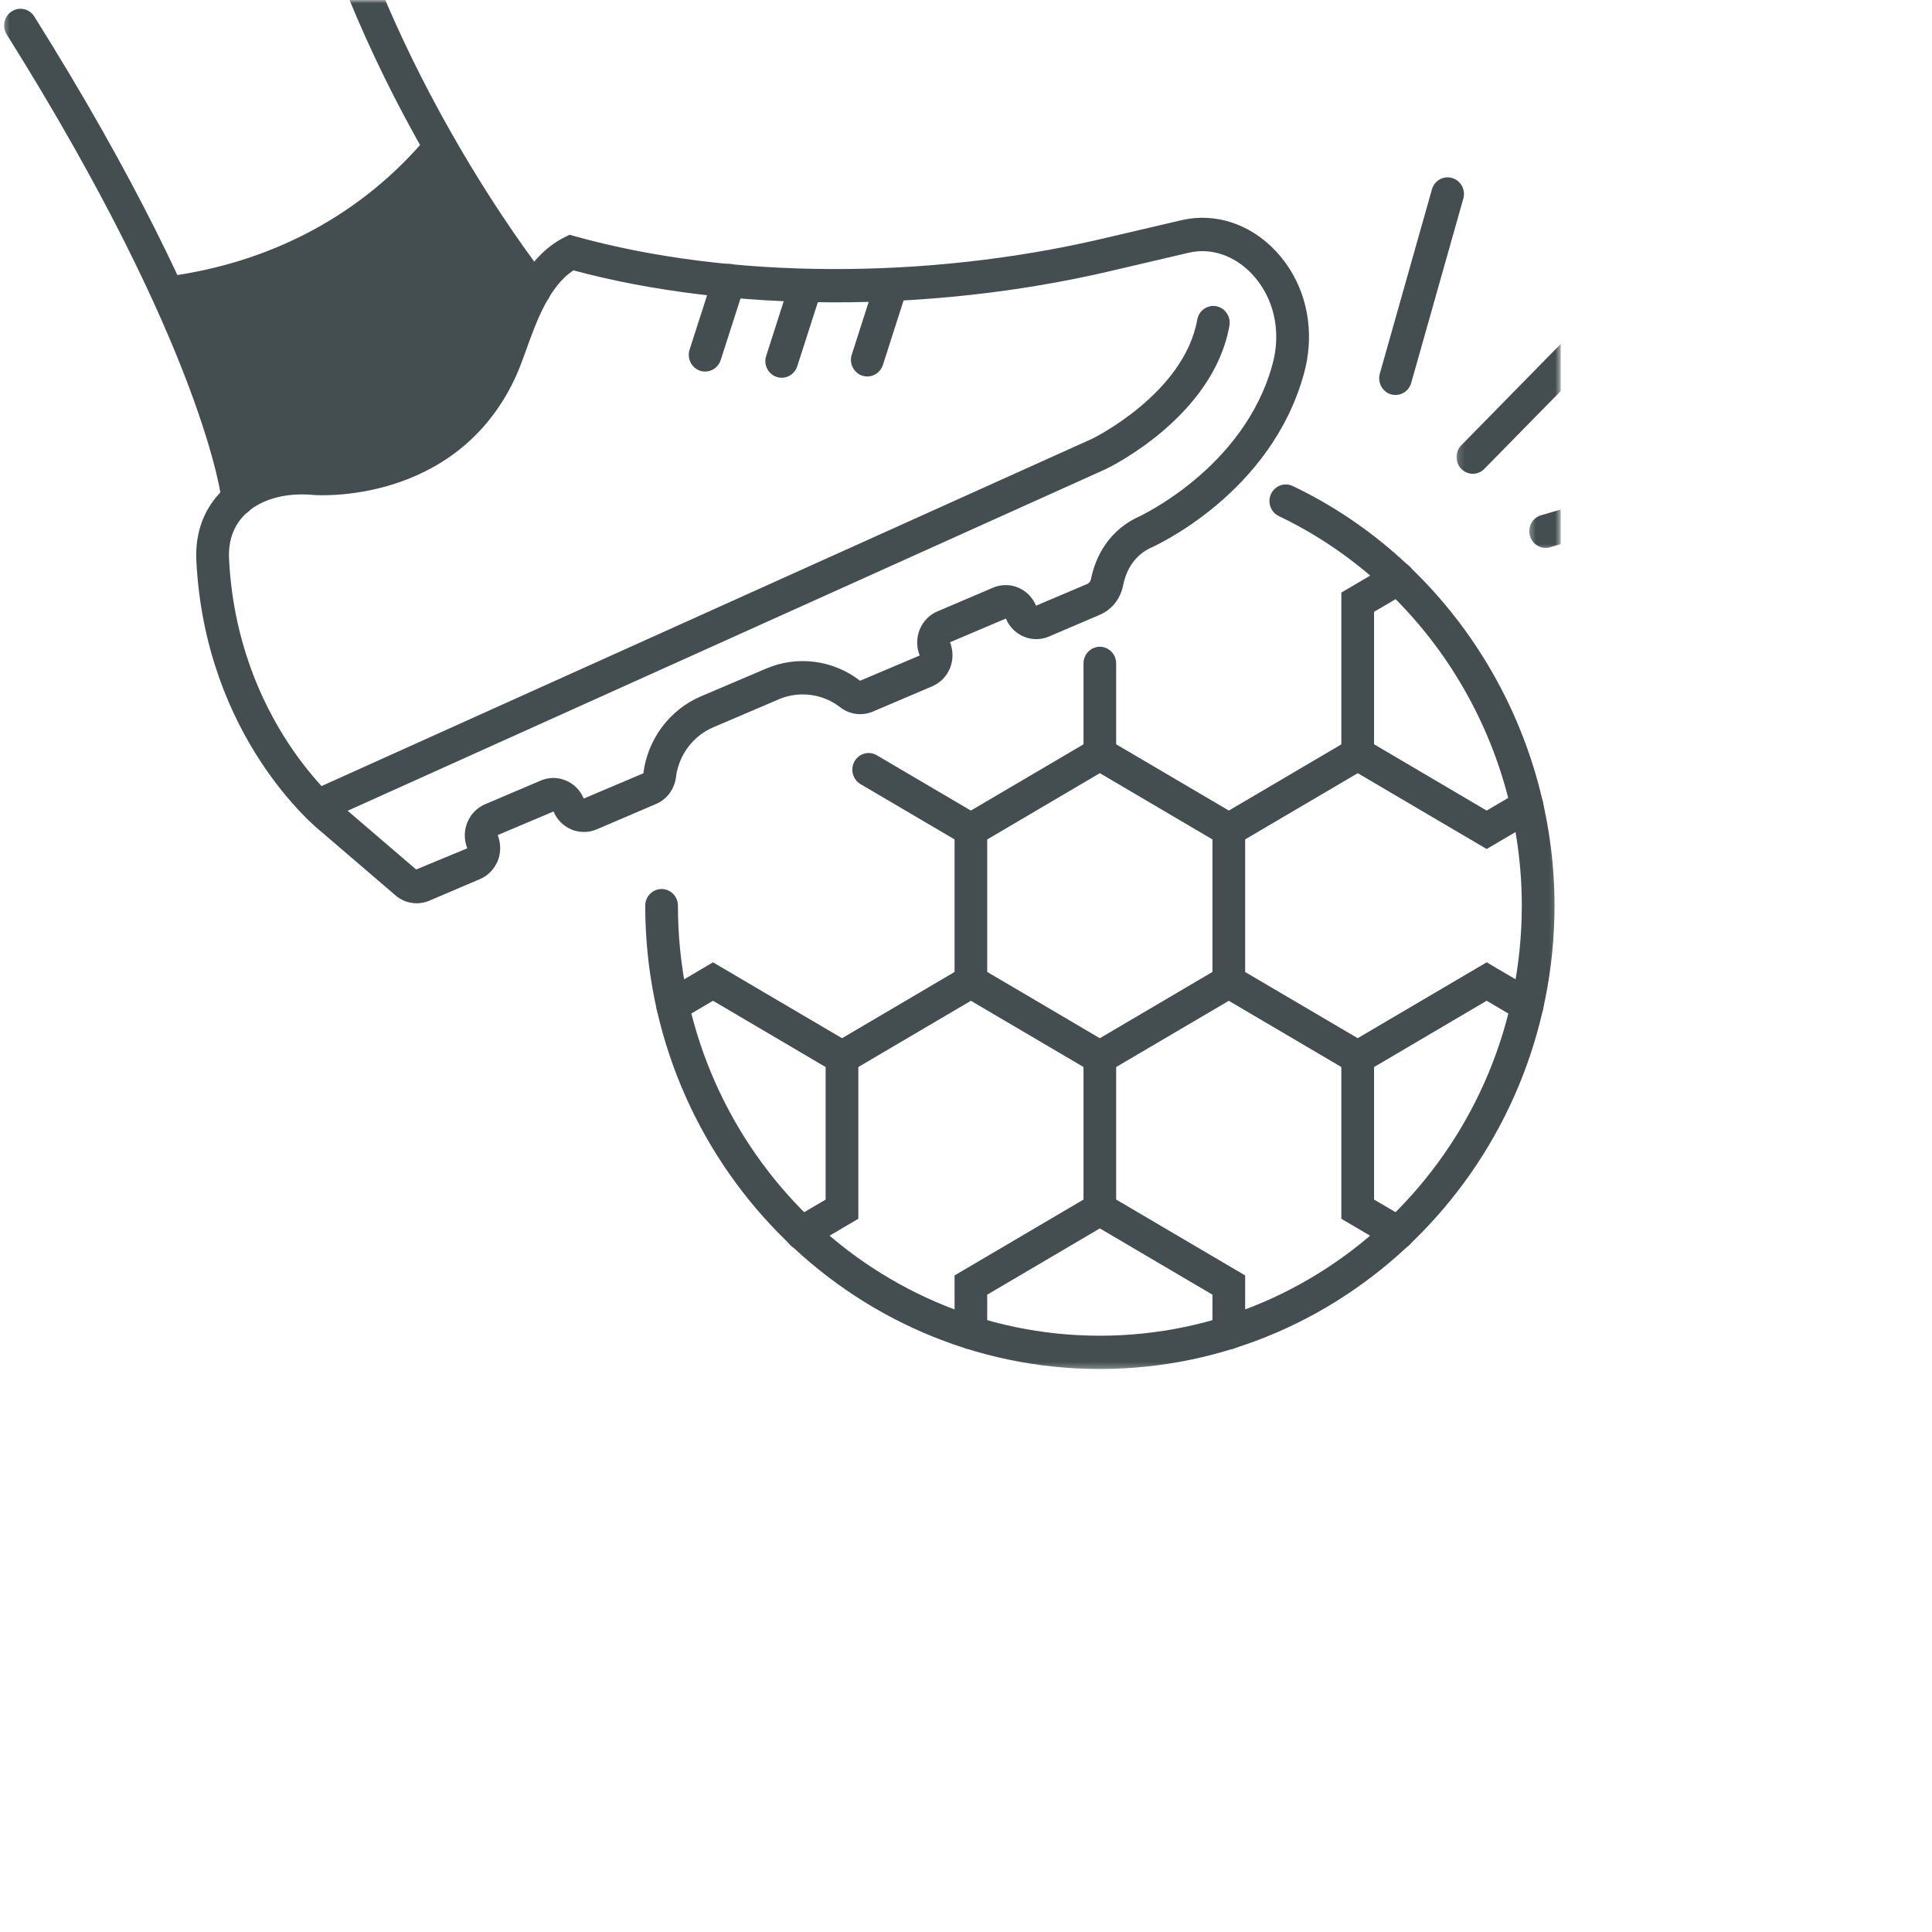 <svg width="300" height="300" viewBox="0 0 300 300" fill="none" xmlns="http://www.w3.org/2000/svg">
<g clip-path="url(#clip0_144_55)">
<mask id="mask0_144_55" style="mask-type:luminance" maskUnits="userSpaceOnUse" x="98" y="74" width="144" height="139">
<path d="M98.626 74.137H241.819V212.686H98.626V74.137Z" fill="white"/>
</mask>
<g mask="url(#mask0_144_55)">
<path d="M170.782 212.578C131.855 212.578 100.191 180.3 100.191 140.626C100.191 139.203 101.327 138.046 102.734 138.046C104.132 138.046 105.268 139.203 105.268 140.626C105.268 177.462 134.652 207.409 170.782 207.409C206.913 207.409 236.304 177.462 236.304 140.626C236.304 114.851 221.5 91.104 198.584 80.142C197.316 79.537 196.766 77.998 197.36 76.708C197.963 75.418 199.466 74.858 200.743 75.471C225.424 87.269 241.382 112.858 241.382 140.626C241.382 180.3 209.709 212.578 170.782 212.578Z" fill="#444E50"/>
</g>
<path d="M153.293 150.921L170.782 161.215L188.27 150.921V130.35L170.782 120.056L153.293 130.35V150.921ZM170.782 167.177L148.224 153.91V127.352L170.782 114.086L193.348 127.352V153.91L170.782 167.177Z" fill="#444E50"/>
<path d="M124.452 194.046C123.578 194.046 122.722 193.592 122.25 192.747C121.559 191.519 121.97 189.935 123.176 189.224L128.202 186.27V165.69L110.713 155.396L105.714 158.35C104.499 159.062 102.944 158.635 102.244 157.399C101.537 156.17 101.965 154.578 103.171 153.875L110.713 149.427L133.28 162.701V189.251L125.72 193.699C125.318 193.931 124.881 194.046 124.452 194.046Z" fill="#444E50"/>
<path d="M190.805 209.527C189.406 209.527 188.27 208.38 188.27 206.938V201.039L170.782 190.745L153.293 201.039V206.929C153.293 208.353 152.157 209.509 150.768 209.509C149.369 209.509 148.224 208.353 148.224 206.929V198.05L170.782 184.775L193.348 198.05V206.938C193.348 208.38 192.212 209.527 190.805 209.527Z" fill="#444E50"/>
<path d="M217.104 194.037C216.667 194.037 216.239 193.931 215.837 193.699L208.286 189.251V162.701L230.851 149.427L238.411 153.875C239.626 154.586 240.037 156.17 239.338 157.417C238.639 158.644 237.074 159.062 235.877 158.359L230.851 155.396L213.364 165.69V186.27L218.38 189.206C219.586 189.926 219.997 191.51 219.307 192.747C218.826 193.574 217.977 194.037 217.104 194.037Z" fill="#444E50"/>
<path d="M230.851 131.836L208.286 118.561V92.012L215.846 87.563C217.06 86.851 218.616 87.27 219.315 88.515C220.015 89.752 219.594 91.327 218.389 92.047L213.364 95.001V115.572L230.851 125.866L235.85 122.921C237.065 122.2 238.621 122.636 239.32 123.864C240.028 125.101 239.6 126.685 238.394 127.397L230.851 131.836Z" fill="#444E50"/>
<path d="M150.76 131.445C150.323 131.445 149.895 131.329 149.493 131.088L133.612 121.755C132.406 121.035 131.995 119.46 132.686 118.223C133.394 116.978 134.941 116.559 136.156 117.28L152.027 126.614C153.242 127.325 153.661 128.909 152.953 130.145C152.49 130.973 151.634 131.445 150.76 131.445Z" fill="#444E50"/>
<path d="M170.782 119.656C169.383 119.656 168.247 118.499 168.247 117.076V103.018C168.247 101.585 169.383 100.429 170.782 100.429C172.18 100.429 173.316 101.585 173.316 103.018V117.076C173.316 118.499 172.18 119.656 170.782 119.656Z" fill="#444E50"/>
<path d="M190.805 131.444C189.931 131.444 189.084 130.973 188.612 130.145C187.913 128.909 188.323 127.325 189.538 126.614L209.561 114.834C210.776 114.122 212.323 114.54 213.031 115.777C213.721 117.013 213.311 118.597 212.104 119.309L192.073 131.089C191.671 131.329 191.242 131.444 190.805 131.444Z" fill="#444E50"/>
<path d="M210.829 166.785C210.392 166.785 209.963 166.677 209.561 166.437L189.538 154.658C188.323 153.937 187.913 152.362 188.612 151.126C189.311 149.88 190.858 149.461 192.073 150.182L212.104 161.963C213.311 162.674 213.721 164.258 213.031 165.495C212.55 166.322 211.702 166.785 210.829 166.785Z" fill="#444E50"/>
<path d="M170.782 190.345C169.383 190.345 168.247 189.188 168.247 187.765V164.195C168.247 162.772 169.383 161.606 170.782 161.606C172.18 161.606 173.316 162.772 173.316 164.195V187.765C173.316 189.188 172.18 190.345 170.782 190.345Z" fill="#444E50"/>
<path d="M130.737 166.785C129.863 166.785 129.015 166.322 128.534 165.495C127.844 164.258 128.255 162.674 129.478 161.963L149.493 150.182C150.707 149.461 152.263 149.88 152.954 151.126C153.661 152.362 153.242 153.937 152.027 154.658L132.004 166.437C131.602 166.677 131.174 166.785 130.737 166.785Z" fill="#444E50"/>
<mask id="mask1_144_55" style="mask-type:luminance" maskUnits="userSpaceOnUse" x="226" y="46" width="17" height="29">
<path d="M226.158 46.805H242.37V74.137H226.158V46.805Z" fill="white"/>
</mask>
<g mask="url(#mask1_144_55)">
<path d="M228.701 73.568C228.053 73.568 227.398 73.31 226.9 72.803C225.913 71.797 225.913 70.169 226.9 69.155L247.57 48.077C248.566 47.072 250.174 47.072 251.162 48.077C252.149 49.091 252.149 50.728 251.162 51.743L230.492 72.803C230.003 73.31 229.348 73.568 228.701 73.568Z" fill="#444E50"/>
</g>
<mask id="mask2_144_55" style="mask-type:luminance" maskUnits="userSpaceOnUse" x="237" y="69" width="6" height="17">
<path d="M237.345 69.582H242.37V85.526H237.345V69.582Z" fill="white"/>
</mask>
<g mask="url(#mask2_144_55)">
<path d="M239.995 85.081C238.903 85.081 237.881 84.342 237.566 83.204C237.173 81.834 237.95 80.401 239.296 80.009L267.386 71.762C268.732 71.37 270.139 72.162 270.532 73.532C270.908 74.911 270.139 76.335 268.794 76.735L240.703 84.974C240.467 85.054 240.222 85.081 239.995 85.081Z" fill="#444E50"/>
</g>
<path d="M216.701 61.334C216.465 61.334 216.238 61.298 215.993 61.236C214.648 60.845 213.878 59.403 214.255 58.033L222.347 29.41C222.732 28.031 224.148 27.239 225.485 27.64C226.831 28.031 227.608 29.464 227.224 30.834L219.131 59.465C218.817 60.595 217.802 61.334 216.701 61.334Z" fill="#444E50"/>
</g>
<g clip-path="url(#clip1_144_55)">
<path d="M70.512 57.978C76.192 57.978 80.797 52.327 80.797 45.356C80.797 38.385 76.192 32.734 70.512 32.734C64.832 32.734 60.228 38.385 60.228 45.356C60.228 52.327 64.832 57.978 70.512 57.978Z" fill="#444E50"/>
<path d="M46.885 76.773C43.278 76.773 40.127 77.852 38.079 79.847C36.267 81.612 35.426 83.955 35.566 86.798C36.827 112.032 52.978 125.042 53.144 125.175L64.62 135.013L72.56 131.725C71.492 129.051 72.718 126.004 75.309 124.89L83.958 121.211C85.218 120.667 86.61 120.667 87.862 121.193C89.131 121.719 90.112 122.725 90.637 124L99.899 120.079C100.572 114.768 103.978 110.215 108.793 108.147L118.99 103.808C123.814 101.75 129.391 102.48 133.548 105.706L142.81 101.786C141.733 99.103 142.958 96.047 145.55 94.942L154.199 91.253C155.451 90.718 156.842 90.718 158.103 91.244C159.363 91.77 160.344 92.768 160.878 94.051L168.791 90.692C169.115 90.567 169.334 90.273 169.405 89.934C169.894 87.448 171.444 82.948 176.355 80.462C176.653 80.338 193.188 72.862 197.609 56.511C199.001 51.378 197.794 46.157 194.414 42.557C191.709 39.679 188.059 38.44 184.636 39.233L172.223 42.138C144.482 48.607 113.494 48.545 89.044 41.986C85.271 44.437 83.284 49.926 81.682 54.399C81.104 55.985 80.561 57.482 79.983 58.712C70.704 78.52 48.968 76.88 48.758 76.862C48.119 76.8 47.498 76.773 46.885 76.773ZM64.699 140.261C63.456 140.261 62.222 139.798 61.276 138.916L49.949 129.203C49.292 128.687 31.872 114.643 30.489 87.065C30.27 82.708 31.68 78.912 34.568 76.114C38.044 72.737 43.401 71.133 49.266 71.712C49.958 71.757 67.781 72.746 75.405 56.484C75.878 55.468 76.377 54.078 76.902 52.617C78.837 47.288 81.472 39.982 87.573 36.89L88.44 36.453L89.368 36.712C113.195 43.332 143.746 43.475 171.085 37.086L183.498 34.181C188.69 32.978 194.134 34.769 198.082 38.966C202.722 43.911 204.367 50.968 202.512 57.883C197.426 76.693 179.253 84.829 178.491 85.158C175.786 86.522 174.753 89.061 174.385 90.941C173.983 92.982 172.635 94.684 170.752 95.477L162.865 98.845C160.274 99.95 157.28 98.693 156.195 96.047L147.52 99.727C148.028 101.037 148.036 102.453 147.52 103.728C147.003 105.02 146.023 106.017 144.77 106.561L135.544 110.491C133.855 111.212 131.912 110.954 130.467 109.823C127.762 107.72 124.103 107.239 120.96 108.576L110.762 112.933C107.602 114.277 105.379 117.254 104.958 120.712C104.722 122.547 103.54 124.142 101.86 124.846L92.633 128.793C90.033 129.889 87.039 128.642 85.954 126.004L77.287 129.667C77.786 130.986 77.804 132.393 77.287 133.685C76.753 134.959 75.79 135.975 74.521 136.509L66.66 139.86C66.03 140.136 65.365 140.261 64.699 140.261Z" fill="#444E50"/>
<path d="M109.493 57.696C109.239 57.696 108.968 57.66 108.705 57.571C107.374 57.117 106.647 55.655 107.077 54.301L110.788 42.762C111.226 41.398 112.653 40.659 113.992 41.104C115.323 41.55 116.05 43.011 115.621 44.374L111.909 55.914C111.559 57.001 110.57 57.696 109.493 57.696Z" fill="#444E50"/>
<path d="M121.381 58.658C121.127 58.658 120.864 58.614 120.584 58.525C119.263 58.079 118.527 56.618 118.974 55.263L122.676 43.715C123.123 42.352 124.541 41.612 125.88 42.067C127.22 42.503 127.947 43.965 127.509 45.328L123.797 56.876C123.447 57.954 122.458 58.658 121.381 58.658Z" fill="#444E50"/>
<path d="M134.678 58.462C134.416 58.462 134.153 58.418 133.89 58.337C132.551 57.883 131.815 56.422 132.262 55.067L135.965 43.528C136.412 42.156 137.83 41.416 139.169 41.871C140.508 42.307 141.235 43.769 140.797 45.123L137.095 56.68C136.736 57.767 135.746 58.462 134.678 58.462Z" fill="#444E50"/>
<mask id="mask3_144_55" style="mask-type:luminance" maskUnits="userSpaceOnUse" x="0" y="0" width="41" height="82">
<path d="M0.376 0H40.092V81.879H0.376V0Z" fill="white"/>
</mask>
<g mask="url(#mask3_144_55)">
<path d="M36.941 80.035C35.654 80.035 34.551 79.037 34.42 77.7C34.402 77.478 31.724 54.292 1.041 5.346C0.288 4.144 0.63 2.549 1.812 1.773C2.993 0.998 4.569 1.355 5.322 2.557C36.827 52.813 39.383 76.221 39.488 77.183C39.611 78.618 38.604 79.883 37.195 80.026C37.116 80.035 37.029 80.035 36.941 80.035Z" fill="#444E50"/>
</g>
<mask id="mask4_144_55" style="mask-type:luminance" maskUnits="userSpaceOnUse" x="46" y="0" width="42" height="48">
<path d="M46.815 0H87.153V47.663H46.815V0Z" fill="white"/>
</mask>
<g mask="url(#mask4_144_55)">
<path d="M83.03 47.529C82.295 47.529 81.568 47.208 81.069 46.602C80.185 45.506 59.412 19.523 48.636 -15.691C48.225 -17.055 48.977 -18.507 50.317 -18.935C51.656 -19.372 53.083 -18.596 53.503 -17.233C63.955 16.992 84.781 43.038 84.991 43.296C85.875 44.41 85.735 46.041 84.65 46.95C84.168 47.351 83.599 47.529 83.03 47.529Z" fill="#444E50"/>
</g>
<path d="M26.349 48.09C25.088 48.09 23.994 47.146 23.828 45.845C23.644 44.428 24.624 43.127 26.016 42.931C42.377 40.739 56.348 33.192 66.424 21.127C67.343 20.04 68.928 19.915 70.004 20.833C71.072 21.76 71.195 23.39 70.293 24.495C59.386 37.549 44.303 45.702 26.681 48.073C26.568 48.09 26.463 48.09 26.349 48.09Z" fill="#444E50"/>
<path d="M49.337 127.741C48.365 127.741 47.437 127.171 47.017 126.2C46.448 124.89 47.026 123.366 48.312 122.787L169.606 68.121C169.694 68.085 183.858 61.135 185.906 49.641C186.151 48.233 187.473 47.297 188.856 47.547C190.239 47.805 191.15 49.16 190.905 50.567C188.392 64.708 172.389 72.514 171.716 72.835L50.361 127.528C50.028 127.68 49.687 127.741 49.337 127.741Z" fill="#444E50"/>
<path d="M69.052 28.355L27.317 47.312L34.832 64.616L76.566 45.658L69.052 28.355Z" fill="#444E50"/>
<path d="M41.716 74.808C46.26 74.808 49.943 71.04 49.943 66.393C49.943 61.746 46.26 57.978 41.716 57.978C37.172 57.978 33.488 61.746 33.488 66.393C33.488 71.04 37.172 74.808 41.716 74.808Z" fill="#444E50"/>
<path d="M52 72.704C57.68 72.704 62.284 67.053 62.284 60.082C62.284 53.111 57.68 47.46 52 47.46C46.32 47.46 41.715 53.111 41.715 60.082C41.715 67.053 46.32 72.704 52 72.704Z" fill="#444E50"/>
<path d="M58.171 72.704C63.851 72.704 68.456 67.053 68.456 60.082C68.456 53.111 63.851 47.46 58.171 47.46C52.491 47.46 47.887 53.111 47.887 60.082C47.887 67.053 52.491 72.704 58.171 72.704Z" fill="#444E50"/>
<path d="M66.399 70.6C72.079 70.6 76.683 64.949 76.683 57.978C76.683 51.007 72.079 45.356 66.399 45.356C60.719 45.356 56.114 51.007 56.114 57.978C56.114 64.949 60.719 70.6 66.399 70.6Z" fill="#444E50"/>
<path d="M67.427 53.771C72.539 53.771 76.683 47.178 76.683 39.045C76.683 30.912 72.539 24.319 67.427 24.319C62.315 24.319 58.171 30.912 58.171 39.045C58.171 47.178 62.315 53.771 67.427 53.771Z" fill="#444E50"/>
</g>
<defs>
<clipPath id="clip0_144_55">
<rect width="144.37" height="186.57" fill="white" transform="translate(98 27)"/>
</clipPath>
<clipPath id="clip1_144_55">
<rect width="203.44" height="141.13" fill="white"/>
</clipPath>
</defs>
</svg>
